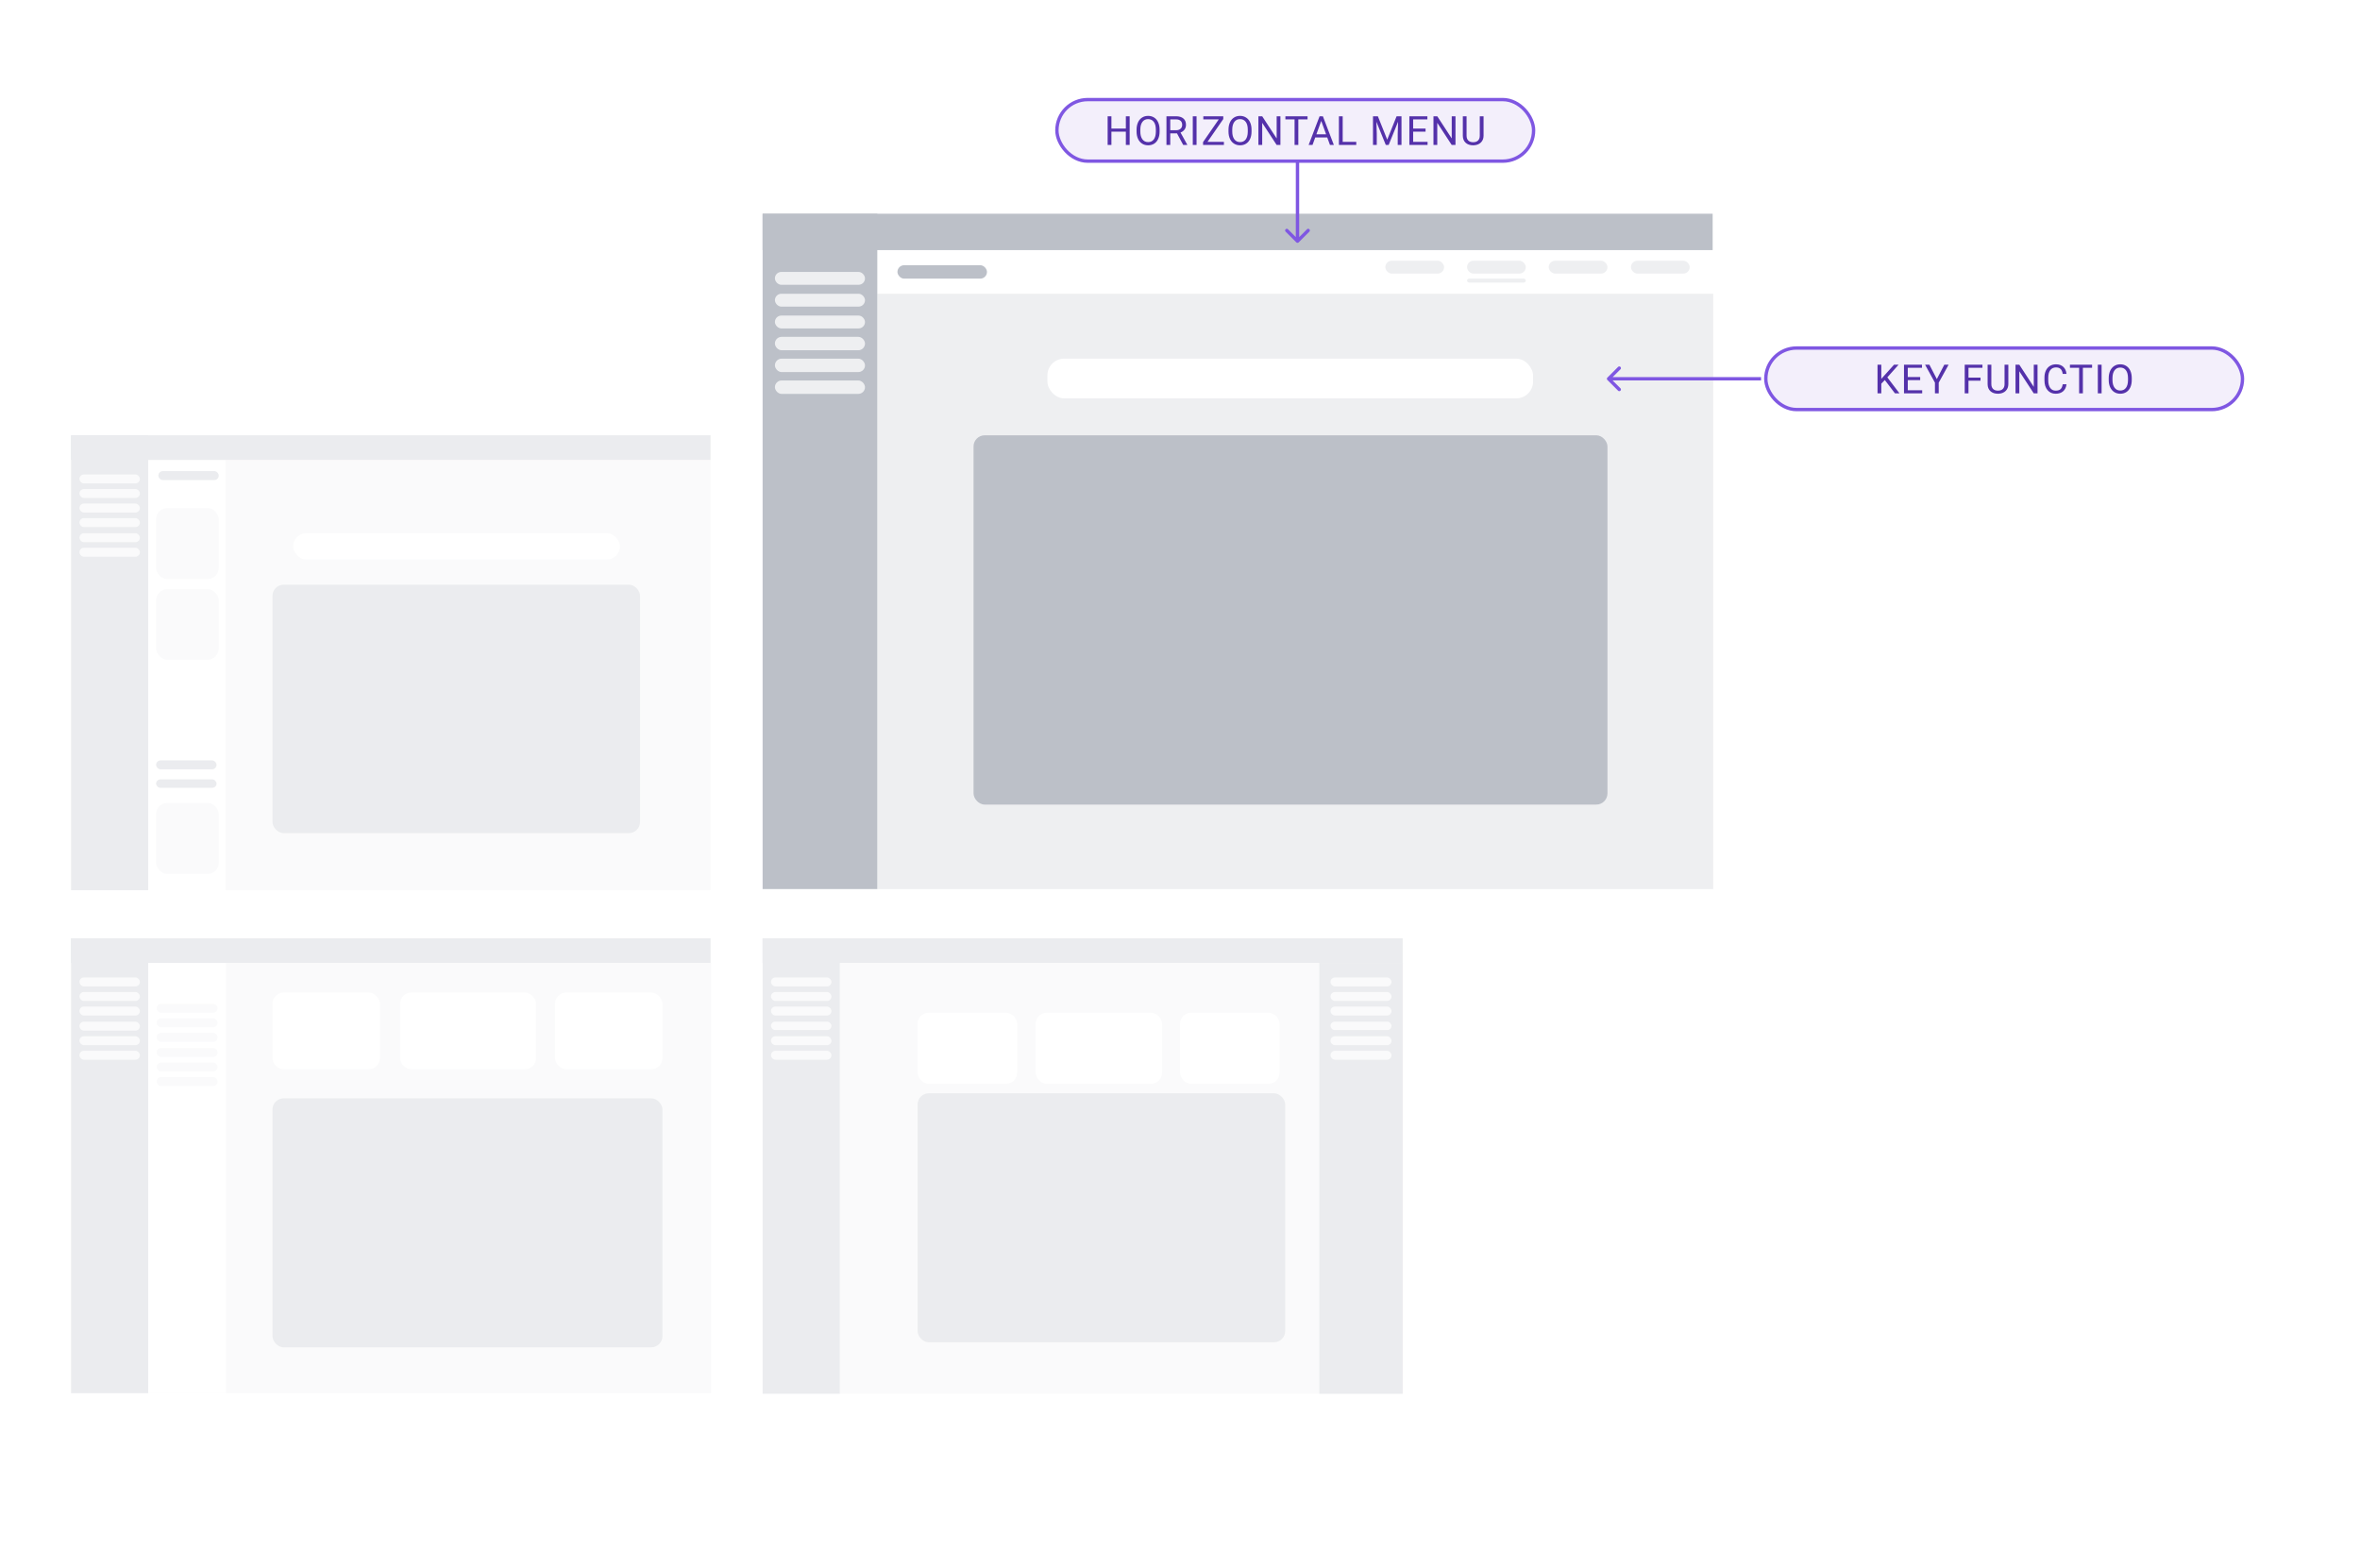 <svg xmlns="http://www.w3.org/2000/svg" width="4218" height="2802" fill="none">
  <defs/>
  <path fill="#fff" d="M0 0h4218v2802H0z"/>
  <path fill="#fff" d="M1363 382h1699v1208H1363z"/>
  <path fill="#EEEFF1" d="M1568 525h1494v1064H1568z"/>
  <rect width="1133" height="660" x="1740" y="778" fill="#BCC0C8" rx="20"/>
  <path fill="#BCC0C8" d="M1363 382h205v1207h-205z"/>
  <path fill="#BCC0C8" d="M1363 382h1698v65H1363z"/>
  <rect width="868" height="71" x="1872" y="641" fill="#fff" rx="30"/>
  <rect width="105" height="7" x="2622" y="498" fill="#EEEFF1" rx="3.5"/>
  <rect width="105" height="23" x="2622" y="466" fill="#EEEFF1" rx="11.5"/>
  <rect width="105" height="23" x="2768" y="466" fill="#EEEFF1" rx="11.5"/>
  <rect width="105" height="23" x="2915" y="466" fill="#EEEFF1" rx="11.5"/>
  <rect width="105" height="23" x="2476" y="466" fill="#EEEFF1" rx="11.5"/>
  <rect width="160" height="24" x="1604" y="474" fill="#BCC0C8" rx="12"/>
  <rect width="161" height="23" x="1385" y="486" fill="#EEEFF1" rx="11.5"/>
  <rect width="161" height="23" x="1385" y="525" fill="#EEEFF1" rx="11.5"/>
  <rect width="161" height="23" x="1385" y="564" fill="#EEEFF1" rx="11.5"/>
  <rect width="161" height="24" x="1385" y="602" fill="#EEEFF1" rx="12"/>
  <rect width="161" height="24" x="1385" y="641" fill="#EEEFF1" rx="12"/>
  <rect width="161" height="24" x="1385" y="680" fill="#EEEFF1" rx="12"/>
  <g opacity=".3">
    <path fill="#fff" d="M1363 1677h1145v814H1363z"/>
    <path fill="#EEEFF1" d="M1501 1721h1007v770H1501z"/>
    <rect width="657" height="445" x="1640" y="1954" fill="#BCC0C8" rx="20"/>
    <path fill="#BCC0C8" d="M1363 1677h138v814h-138z"/>
    <rect width="178" height="127" x="1640" y="1810" fill="#fff" rx="20"/>
    <rect width="226" height="127" x="1851" y="1810" fill="#fff" rx="20"/>
    <rect width="178" height="127" x="2109" y="1810" fill="#fff" rx="20"/>
    <path fill="#BCC0C8" d="M1363 1677h1144v44H1363z"/>
    <rect width="108" height="16" x="1378" y="1747" fill="#EEEFF1" rx="8"/>
    <rect width="108" height="16" x="1516" y="1794" fill="#EEEFF1" rx="8"/>
    <rect width="108" height="16" x="1378" y="1773" fill="#EEEFF1" rx="8"/>
    <rect width="108" height="16" x="1516" y="1820" fill="#EEEFF1" rx="8"/>
    <rect width="108" height="16" x="1378" y="1799" fill="#EEEFF1" rx="8"/>
    <rect width="108" height="16" x="1516" y="1846" fill="#EEEFF1" rx="8"/>
    <rect width="108" height="15" x="1378" y="1826" fill="#EEEFF1" rx="7.5"/>
    <rect width="108" height="16" x="1516" y="1872" fill="#EEEFF1" rx="8"/>
    <rect width="108" height="16" x="1378" y="1852" fill="#EEEFF1" rx="8"/>
    <rect width="108" height="16" x="1516" y="1899" fill="#EEEFF1" rx="8"/>
    <rect width="108" height="16" x="1378" y="1878" fill="#EEEFF1" rx="8"/>
    <rect width="108" height="16" x="1516" y="1925" fill="#EEEFF1" rx="8"/>
    <path fill="#BCC0C8" d="M2358 1721h149v770h-149z"/>
    <rect width="109" height="16" x="2378" y="1747" fill="#EEEFF1" rx="8"/>
    <rect width="109" height="16" x="2378" y="1773" fill="#EEEFF1" rx="8"/>
    <rect width="109" height="16" x="2378" y="1799" fill="#EEEFF1" rx="8"/>
    <rect width="109" height="15" x="2378" y="1826" fill="#EEEFF1" rx="7.5"/>
    <rect width="109" height="16" x="2378" y="1852" fill="#EEEFF1" rx="8"/>
    <rect width="109" height="16" x="2378" y="1878" fill="#EEEFF1" rx="8"/>
  </g>
  <rect width="852" height="110" x="1889" y="178" fill="#F3EFFB" rx="55"/>
  <path fill="#5431AA" d="M2019.02 259h-6.79v-23.66h-25.8V259h-6.75v-51.188h6.75v22.008h25.8v-22.008h6.79V259zm53.52-23.941c0 5.015-.84 9.398-2.53 13.148-1.69 3.727-4.08 6.574-7.17 8.543-3.1 1.969-6.71 2.953-10.83 2.953-4.03 0-7.61-.984-10.72-2.953-3.12-1.992-5.55-4.816-7.28-8.473-1.71-3.679-2.59-7.933-2.64-12.761v-3.692c0-4.922.86-9.269 2.57-13.043 1.71-3.773 4.12-6.656 7.24-8.648 3.14-2.016 6.73-3.024 10.76-3.024 4.1 0 7.71.996 10.83 2.989 3.14 1.968 5.55 4.84 7.24 8.613 1.69 3.75 2.53 8.121 2.53 13.113v3.235zm-6.71-3.305c0-6.07-1.22-10.723-3.66-13.957-2.44-3.258-5.85-4.887-10.23-4.887-4.27 0-7.63 1.629-10.09 4.887-2.44 3.234-3.69 7.734-3.76 13.5v3.762c0 5.882 1.23 10.511 3.69 13.886 2.48 3.352 5.89 5.028 10.23 5.028 4.36 0 7.73-1.582 10.12-4.746 2.39-3.188 3.62-7.747 3.7-13.676v-3.797zm37.77 6.539h-12.02V259h-6.79v-51.188h16.95c5.76 0 10.19 1.313 13.28 3.938 3.12 2.625 4.68 6.445 4.68 11.461 0 3.187-.87 5.965-2.6 8.332-1.71 2.367-4.1 4.137-7.17 5.309l12.02 21.726V259h-7.24l-11.11-20.707zm-12.02-5.52h10.37c3.35 0 6.01-.867 7.98-2.601 1.99-1.734 2.98-4.055 2.98-6.961 0-3.164-.94-5.59-2.84-7.277-1.88-1.688-4.6-2.543-8.16-2.567h-10.33v19.406zM2138.59 259h-6.75v-51.188h6.75V259zm19.6-5.52h29.29V259h-37.27v-5.062l28.06-40.571h-27.6v-5.555h35.68v4.958l-28.16 40.71zm78.66-18.421c0 5.015-.84 9.398-2.53 13.148-1.69 3.727-4.08 6.574-7.17 8.543-3.1 1.969-6.7 2.953-10.83 2.953-4.03 0-7.6-.984-10.72-2.953-3.12-1.992-5.55-4.816-7.28-8.473-1.71-3.679-2.59-7.933-2.64-12.761v-3.692c0-4.922.86-9.269 2.57-13.043 1.71-3.773 4.13-6.656 7.24-8.648 3.14-2.016 6.73-3.024 10.76-3.024 4.1 0 7.71.996 10.83 2.989 3.14 1.968 5.55 4.84 7.24 8.613 1.69 3.75 2.53 8.121 2.53 13.113v3.235zm-6.71-3.305c0-6.07-1.22-10.723-3.66-13.957-2.44-3.258-5.85-4.887-10.23-4.887-4.27 0-7.63 1.629-10.09 4.887-2.44 3.234-3.69 7.734-3.76 13.5v3.762c0 5.882 1.23 10.511 3.69 13.886 2.48 3.352 5.89 5.028 10.23 5.028 4.36 0 7.73-1.582 10.13-4.746 2.39-3.188 3.62-7.747 3.69-13.676v-3.797zM2288.48 259h-6.79l-25.77-39.445V259h-6.78v-51.188h6.78l25.84 39.622v-39.622h6.72V259zm48.46-45.633h-16.46V259h-6.71v-45.633h-16.42v-5.555h39.59v5.555zm35.2 32.274h-21.44L2345.88 259h-6.96l19.55-51.188h5.9L2383.96 259h-6.93l-4.89-13.359zm-19.4-5.555h17.4l-8.72-23.941-8.68 23.941zm47.05 13.394h24.26V259h-31.04v-51.188h6.78v45.668zm62.86-45.668l16.73 41.766 16.74-41.766h8.75V259h-6.75v-19.934l.63-21.515-16.8 41.449h-5.17l-16.77-41.344.67 21.41V259h-6.75v-51.188h8.72zm85.23 27.528h-22.18v18.14h25.77V259h-32.52v-51.188h32.17v5.555h-25.42v16.453h22.18v5.52zm53.49 23.66h-6.78l-25.77-39.445V259h-6.79v-51.188h6.79l25.84 39.622v-39.622h6.71V259zm50.18-51.188v34.805c-.02 4.828-1.54 8.778-4.57 11.848-3 3.07-7.07 4.793-12.23 5.168l-1.79.07c-5.61 0-10.07-1.512-13.4-4.535s-5.01-7.184-5.06-12.48v-34.876h6.68v34.665c0 3.703 1.02 6.585 3.06 8.648 2.04 2.039 4.94 3.059 8.72 3.059 3.82 0 6.73-1.02 8.75-3.059 2.04-2.039 3.06-4.91 3.06-8.613v-34.7h6.78z"/>
  <path fill="#7F57E2" d="M2316.88 433.121a2.996 2.996 0 004.24 0l19.09-19.092a3.002 3.002 0 000-4.242 2.996 2.996 0 00-4.24 0l-16.97 16.97-16.97-16.97a2.996 2.996 0 00-4.24 0 3.002 3.002 0 000 4.242l19.09 19.092zM2316 289v142h6V289h-6z"/>
  <rect width="852" height="110" x="1889" y="178" stroke="#7F57E2" stroke-width="6" rx="55"/>
  <rect width="852" height="110" x="3156" y="622" fill="#F3EFFB" rx="55"/>
  <path fill="#5431AA" d="M3368.7 679.199l-6.26 6.504V703h-6.75v-51.188h6.75v25.313l22.75-25.313h8.15l-20.14 22.606L3394.93 703h-8.09l-18.14-23.801zm63.23.141h-22.19v18.14h25.77V703h-32.52v-51.188h32.17v5.555h-25.42v16.453h22.19v5.52zm29.75-1.828l13.36-25.7h7.67l-17.65 32.098V703h-6.75v-19.09l-17.65-32.098h7.73l13.29 25.7zm78.05 2.883h-21.48V703h-6.75v-51.188h31.71v5.555h-24.96v17.508h21.48v5.52zm49.76-28.583v34.805c-.03 4.828-1.55 8.778-4.57 11.848-3 3.07-7.08 4.793-12.24 5.168l-1.79.07c-5.6 0-10.07-1.512-13.39-4.535-3.33-3.023-5.02-7.184-5.07-12.48v-34.876h6.68v34.665c0 3.703 1.02 6.585 3.06 8.648 2.04 2.039 4.95 3.059 8.72 3.059 3.82 0 6.74-1.02 8.75-3.059 2.04-2.039 3.06-4.91 3.06-8.613v-34.7h6.79zM3641.64 703h-6.78l-25.77-39.445V703h-6.79v-51.188h6.79l25.84 39.622v-39.622h6.71V703zm51.8-16.242c-.63 5.414-2.64 9.597-6.01 12.551-3.35 2.929-7.82 4.394-13.4 4.394-6.04 0-10.89-2.168-14.55-6.504-3.63-4.336-5.45-10.137-5.45-17.402v-4.922c0-4.758.84-8.941 2.53-12.551 1.71-3.609 4.13-6.375 7.24-8.297 3.12-1.945 6.73-2.918 10.83-2.918 5.44 0 9.8 1.524 13.08 4.571 3.28 3.023 5.19 7.218 5.73 12.586h-6.78c-.59-4.078-1.87-7.032-3.84-8.86-1.94-1.828-4.67-2.742-8.19-2.742-4.31 0-7.7 1.594-10.16 4.781-2.44 3.188-3.65 7.723-3.65 13.606v4.957c0 5.554 1.16 9.972 3.48 13.254 2.32 3.281 5.56 4.922 9.73 4.922 3.75 0 6.63-.844 8.62-2.532 2.01-1.711 3.35-4.675 4.01-8.894h6.78zm45.72-29.391h-16.45V703h-6.72v-45.633h-16.42v-5.555h39.59v5.555zm17 45.633h-6.75v-51.188h6.75V703zm53.91-23.941c0 5.015-.85 9.398-2.54 13.148-1.68 3.727-4.07 6.574-7.17 8.543-3.09 1.969-6.7 2.953-10.83 2.953-4.03 0-7.6-.984-10.72-2.953-3.12-1.992-5.54-4.816-7.28-8.473-1.71-3.679-2.59-7.933-2.63-12.761v-3.692c0-4.922.85-9.269 2.56-13.043 1.71-3.773 4.13-6.656 7.25-8.648 3.14-2.016 6.72-3.024 10.75-3.024 4.11 0 7.71.996 10.83 2.989 3.14 1.968 5.56 4.84 7.24 8.613 1.69 3.75 2.54 8.121 2.54 13.113v3.235zm-6.72-3.305c0-6.07-1.22-10.723-3.66-13.957-2.43-3.258-5.84-4.887-10.23-4.887-4.26 0-7.62 1.629-10.09 4.887-2.43 3.234-3.69 7.734-3.76 13.5v3.762c0 5.882 1.23 10.511 3.69 13.886 2.49 3.352 5.9 5.028 10.23 5.028 4.36 0 7.74-1.582 10.13-4.746 2.39-3.188 3.62-7.747 3.69-13.676v-3.797z"/>
  <path fill="#7F57E2" d="M2872.88 674.879a3.002 3.002 0 000 4.242l19.09 19.092a2.996 2.996 0 004.24 0 3.002 3.002 0 000-4.242L2879.24 677l16.97-16.971a3.002 3.002 0 000-4.242 2.996 2.996 0 00-4.24 0l-19.09 19.092zM3147.5 674H2875v6h272.5v-6z"/>
  <rect width="852" height="110" x="3156" y="622" stroke="#7F57E2" stroke-width="6" rx="55"/>
  <g opacity=".3">
    <path fill="#fff" d="M127 1677h1144v814H127z"/>
    <path fill="#EEEFF1" d="M265 1721h1006v769H265z"/>
    <rect width="697" height="445" x="487" y="1963" fill="#BCC0C8" rx="20"/>
    <path fill="#BCC0C8" d="M127 1677h138v813H127z"/>
    <path fill="#fff" d="M265 1721h139v769H265z"/>
    <rect width="192" height="137" x="487" y="1774" fill="#fff" rx="20"/>
    <rect width="243" height="137" x="715" y="1774" fill="#fff" rx="20"/>
    <rect width="192" height="137" x="992" y="1774" fill="#fff" rx="20"/>
    <path fill="#BCC0C8" d="M127 1677h1143v44H127z"/>
    <rect width="108" height="16" x="142" y="1747" fill="#EEEFF1" rx="8"/>
    <rect width="109" height="16" x="280" y="1794" fill="#EEEFF1" rx="8"/>
    <rect width="108" height="16" x="142" y="1773" fill="#EEEFF1" rx="8"/>
    <rect width="109" height="16" x="280" y="1820" fill="#EEEFF1" rx="8"/>
    <rect width="108" height="16" x="142" y="1799" fill="#EEEFF1" rx="8"/>
    <rect width="109" height="16" x="280" y="1846" fill="#EEEFF1" rx="8"/>
    <rect width="108" height="16" x="142" y="1826" fill="#EEEFF1" rx="8"/>
    <rect width="109" height="16" x="280" y="1873" fill="#EEEFF1" rx="8"/>
    <rect width="108" height="16" x="142" y="1852" fill="#EEEFF1" rx="8"/>
    <rect width="109" height="16" x="280" y="1899" fill="#EEEFF1" rx="8"/>
    <rect width="108" height="16" x="142" y="1878" fill="#EEEFF1" rx="8"/>
    <rect width="109" height="16" x="280" y="1925" fill="#EEEFF1" rx="8"/>
  </g>
  <g clip-path="url(#Frame_19__clip0)" opacity=".3">
    <path fill="#fff" d="M127 778h1143v813H127z"/>
    <path fill="#EEEFF1" d="M265 822h1006v769H265z"/>
    <rect width="657" height="444" x="487" y="1045" fill="#BCC0C8" rx="20"/>
    <path fill="#BCC0C8" d="M127 778h138v813H127z"/>
    <path fill="#fff" d="M265 822h138v769H265z"/>
    <rect width="112" height="127" x="279" y="908" fill="#EEEFF1" rx="20"/>
    <rect width="112" height="126" x="279" y="1053" fill="#EEEFF1" rx="20"/>
    <rect width="112" height="127" x="279" y="1435" fill="#EEEFF1" rx="20"/>
    <path fill="#BCC0C8" d="M127 778h1143v44H127z"/>
    <rect width="584" height="47" x="524" y="953" fill="#fff" rx="23.5"/>
    <rect width="108" height="16" x="283" y="842" fill="#BCC0C8" rx="8"/>
    <rect width="108" height="16" x="279" y="1359" fill="#BCC0C8" rx="8"/>
    <rect width="108" height="15" x="279" y="1393" fill="#BCC0C8" rx="7.5"/>
    <rect width="108" height="16" x="142" y="848" fill="#EEEFF1" rx="8"/>
    <rect width="108" height="16" x="142" y="874" fill="#EEEFF1" rx="8"/>
    <rect width="108" height="16" x="142" y="900" fill="#EEEFF1" rx="8"/>
    <rect width="108" height="16" x="142" y="926" fill="#EEEFF1" rx="8"/>
    <rect width="108" height="16" x="142" y="953" fill="#EEEFF1" rx="8"/>
    <rect width="108" height="16" x="142" y="979" fill="#EEEFF1" rx="8"/>
  </g>
  <defs>
    <clipPath id="Frame_19__clip0">
      <path fill="#fff" d="M0 0h1143v813H0z" transform="translate(127 778)"/>
    </clipPath>
  </defs>
</svg>
